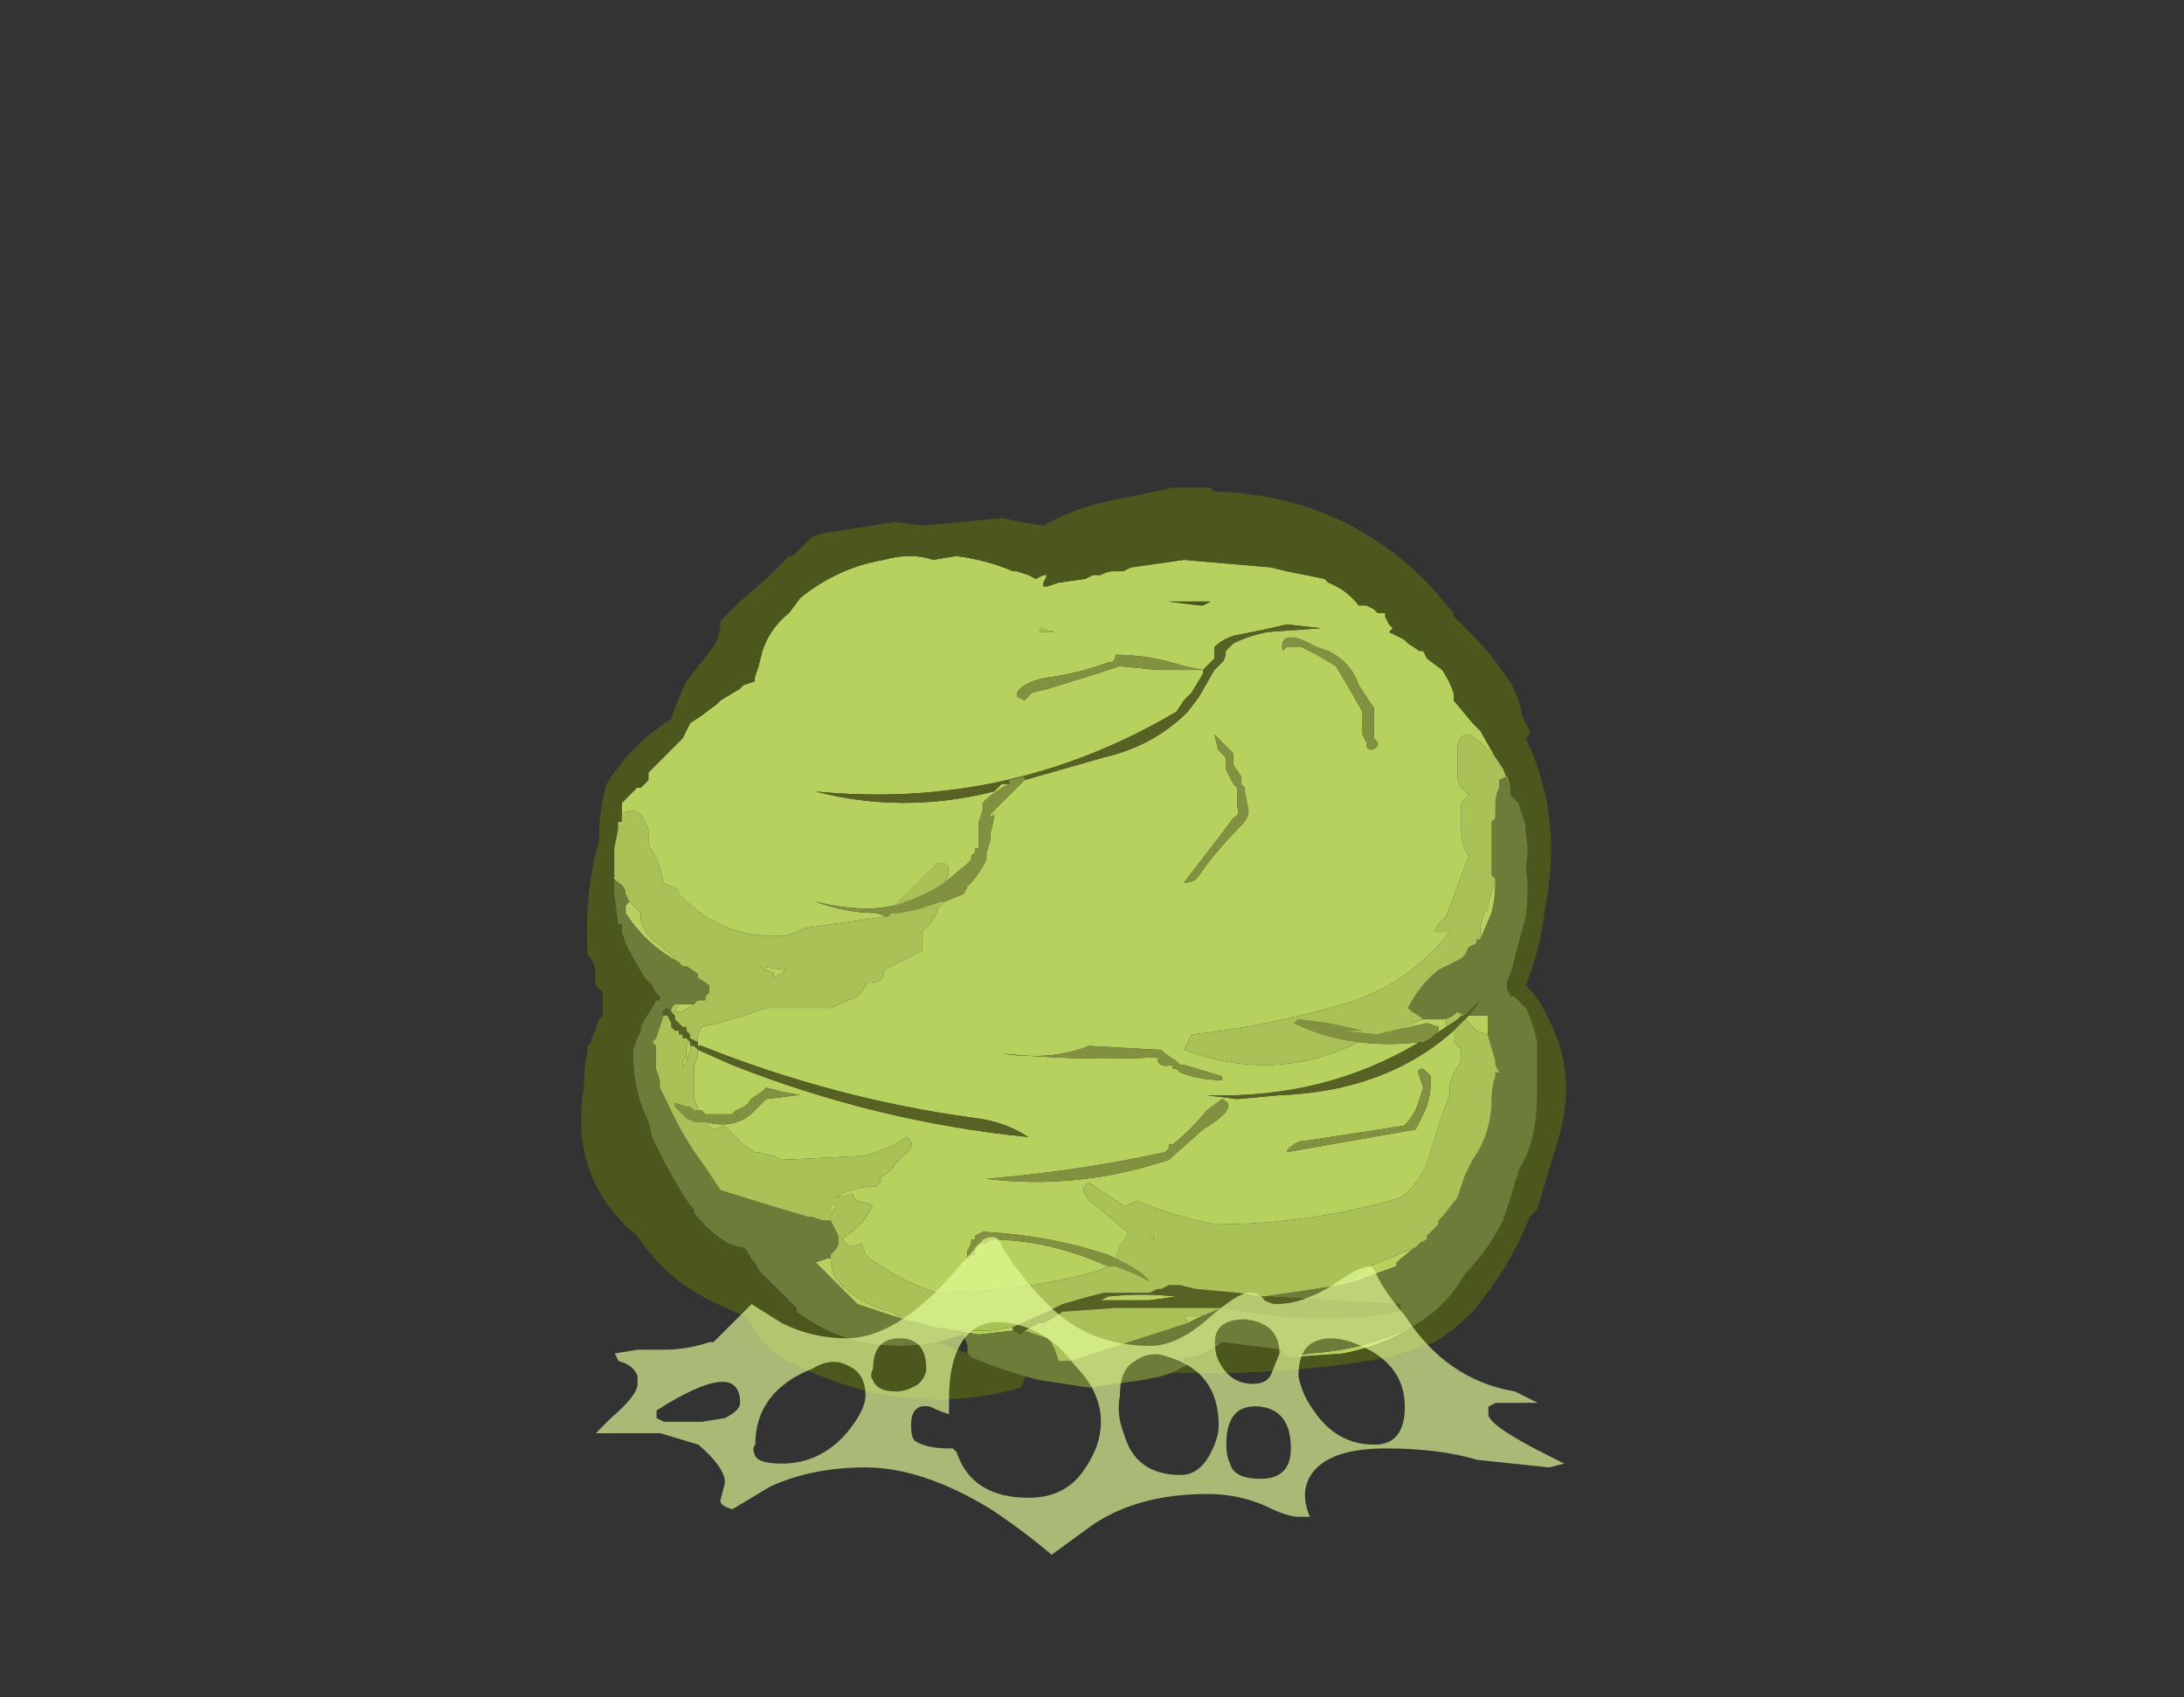 <?xml version="1.0" encoding="UTF-8" standalone="no"?>
<svg xmlns:ffdec="https://www.free-decompiler.com/flash" xmlns:xlink="http://www.w3.org/1999/xlink" ffdec:objectType="frame" height="156.45px" width="201.25px" xmlns="http://www.w3.org/2000/svg">
  <rect width="100%" height="100%" fill="#333333" stroke="none"/>
  <g transform="matrix(1.0, 0.0, 0.0, 1.0, 98.95, 124.75)">
    <use ffdec:characterId="798" height="12.0" transform="matrix(7.0, 0.0, 0.0, 7.0, -45.5, -79.8)" width="12.95" xlink:href="#shape0"/>
    <use ffdec:characterId="795" ffdec:characterName="a_EggPodGrass" height="29.4" transform="matrix(1.0, 0.0, 0.0, 1.0, -44.05, -10.85)" width="89.25" xlink:href="#sprite0"/>
  </g>
  <defs>
    <g id="shape0" transform="matrix(1.0, 0.0, 0.0, 1.0, 6.5, 11.4)">
      <path d="M-6.05 -6.25 L-6.05 -6.3 -6.0 -6.25 -6.0 -6.2 -6.05 -6.25 M-6.0 -6.9 L-6.0 -7.0 -6.0 -6.9 M-5.95 -7.1 L-5.95 -7.25 -5.75 -7.45 -5.7 -7.45 -5.6 -7.55 -5.6 -7.65 -5.15 -8.1 -5.05 -8.3 -4.9 -8.4 -4.7 -8.55 -4.65 -8.6 -4.4 -8.75 -4.35 -8.8 -4.2 -8.85 -4.2 -8.9 -4.15 -9.05 -4.1 -9.25 Q-4.0 -9.55 -3.75 -9.75 L-3.6 -9.95 Q-3.1 -10.35 -2.5 -10.45 -2.15 -10.55 -1.85 -10.45 L-1.55 -10.5 Q-1.15 -10.45 -0.8 -10.3 L-0.75 -10.3 -0.6 -10.25 -0.5 -10.2 -0.4 -10.25 -0.35 -10.25 -0.4 -10.15 -0.4 -10.1 -0.35 -10.1 -0.2 -10.15 0.15 -10.2 0.25 -10.25 0.35 -10.25 Q0.45 -10.3 0.5 -10.3 L0.65 -10.3 0.75 -10.35 1.45 -10.45 2.6 -10.35 2.8 -10.3 3.3 -10.2 3.35 -10.15 Q3.6 -10.05 3.75 -9.85 L3.85 -9.85 3.95 -9.8 4.0 -9.75 4.1 -9.75 4.1 -9.7 4.15 -9.6 4.2 -9.55 4.15 -9.5 4.35 -9.4 4.4 -9.35 4.55 -9.25 4.6 -9.25 4.65 -9.15 4.85 -9.0 Q4.95 -8.85 5.0 -8.7 L5.0 -8.6 5.25 -8.3 5.35 -8.2 5.55 -7.85 5.35 -8.05 5.2 -8.15 Q5.05 -8.15 5.05 -7.95 L5.05 -7.55 5.1 -7.45 5.2 -7.35 5.1 -7.25 5.1 -6.9 Q5.1 -6.7 5.2 -6.55 5.05 -6.15 4.9 -5.75 L4.8 -5.65 4.75 -5.55 4.95 -5.55 Q4.4 -4.85 3.55 -4.6 2.5 -4.3 1.55 -4.2 L1.45 -4.0 Q2.65 -3.55 3.75 -4.1 4.15 -4.05 4.55 -4.1 3.3 -3.35 1.75 -3.4 L2.15 -3.35 2.7 -3.4 Q4.1 -3.45 5.0 -4.25 L5.0 -4.1 5.1 -4.0 5.1 -3.85 5.0 -3.7 4.95 -3.55 4.95 -3.4 4.85 -3.15 4.65 -2.5 4.6 -2.4 Q4.5 -2.2 4.3 -2.05 3.1 -1.7 1.85 -1.7 1.35 -1.8 0.85 -2.0 L0.8 -2.0 0.7 -1.95 0.65 -1.95 0.2 -2.25 Q0.0 -2.15 0.35 -1.9 L0.7 -1.6 0.7 -1.55 0.6 -1.4 0.55 -1.25 0.45 -1.3 Q-0.3 -1.55 -1.15 -1.6 L-1.2 -1.6 -1.3 -1.55 -1.3 -1.5 -1.35 -1.5 -1.35 -1.45 -1.4 -1.35 -1.4 -1.25 -1.35 -1.3 -1.3 -1.3 -1.3 -1.4 -1.25 -1.45 -1.15 -1.45 -1.1 -1.5 Q-0.45 -1.5 0.2 -1.25 L0.45 -1.15 0.35 -1.1 Q-0.7 -0.8 -1.8 -0.8 -2.3 -0.95 -2.75 -1.3 -2.75 -1.35 -2.8 -1.45 L-2.95 -1.4 -3.05 -1.5 -3.0 -1.55 Q-2.75 -1.7 -2.65 -1.95 L-2.8 -2.0 Q-2.9 -2.0 -2.9 -2.1 L-3.15 -2.05 Q-2.9 -2.2 -2.6 -2.2 L-2.55 -2.25 -2.55 -2.3 -2.5 -2.35 Q-2.4 -2.4 -2.35 -2.5 L-2.25 -2.6 Q-2.05 -2.75 -2.2 -2.85 -2.5 -2.65 -2.8 -2.6 L-3.85 -2.55 -3.95 -2.6 -4.15 -2.65 -4.2 -2.65 -4.35 -2.75 -4.6 -3.0 -4.75 -2.95 -4.85 -3.05 Q-4.5 -2.95 -4.25 -3.15 L-4.05 -3.35 -3.65 -3.4 -3.6 -3.4 -3.85 -3.45 -4.05 -3.5 -4.1 -3.45 -4.25 -3.35 Q-4.3 -3.25 -4.45 -3.2 L-4.5 -3.15 -4.85 -3.15 -4.9 -3.2 -4.95 -3.2 -4.95 -3.25 -5.0 -3.35 -5.0 -3.8 -4.95 -3.9 -4.95 -4.0 -4.5 -3.8 Q-2.6 -3.05 -0.6 -2.85 -0.9 -3.05 -1.3 -3.1 -3.15 -3.35 -4.9 -4.05 L-4.95 -4.05 -4.95 -4.2 -4.9 -4.3 Q-4.45 -4.4 -4.05 -4.55 L-3.2 -4.55 -2.85 -4.7 -2.8 -4.75 -2.7 -4.9 Q-2.5 -4.85 -2.5 -5.05 L-2.0 -5.3 -2.0 -5.55 -1.9 -5.65 -1.8 -5.8 -1.8 -5.85 -1.7 -5.95 -1.45 -6.05 -1.4 -6.15 Q-1.25 -6.3 -1.15 -6.5 L-1.15 -6.6 -1.1 -6.75 -1.1 -6.85 Q-1.05 -7.0 -1.05 -7.1 L-1.1 -7.05 -1.1 -7.1 -0.9 -7.3 Q-0.75 -7.45 -0.65 -7.55 L0.4 -7.85 Q1.05 -8.0 1.5 -8.45 L1.65 -8.65 1.85 -9.0 1.95 -9.1 Q2.0 -9.15 2.0 -9.25 L2.1 -9.35 Q2.3 -9.45 2.55 -9.5 L3.25 -9.55 2.8 -9.6 Q2.6 -9.55 2.35 -9.5 L2.1 -9.45 Q1.95 -9.4 1.85 -9.3 L1.85 -9.15 1.7 -9.0 1.45 -9.05 Q1.0 -9.2 0.55 -9.2 0.55 -9.1 0.45 -9.1 0.05 -8.95 -0.35 -8.9 -0.65 -8.85 -0.75 -8.7 L-0.75 -8.65 -0.65 -8.6 -0.55 -8.7 -0.35 -8.75 0.3 -8.95 Q0.45 -9.0 0.6 -9.05 L1.1 -9.0 1.7 -9.0 1.7 -8.95 1.55 -8.7 1.45 -8.6 1.35 -8.45 Q-0.85 -7.15 -3.4 -7.4 -2.25 -7.1 -1.05 -7.4 L-0.95 -7.5 -0.85 -7.5 Q-1.05 -7.4 -1.2 -7.25 L-1.2 -7.15 -1.25 -7.0 -1.25 -6.65 -1.3 -6.65 -1.3 -6.6 -1.35 -6.55 -1.35 -6.5 -1.4 -6.45 -1.7 -6.2 -1.65 -6.3 -1.65 -6.4 -1.7 -6.45 -1.8 -6.45 -2.35 -5.9 Q-2.8 -5.8 -3.4 -5.95 -3.0 -5.8 -2.6 -5.8 L-2.45 -5.75 -2.5 -5.75 -3.55 -5.6 -3.65 -5.55 -3.8 -5.5 Q-4.6 -5.45 -5.15 -6.0 L-5.2 -6.05 -5.2 -6.1 -5.4 -6.2 -5.45 -6.4 Q-5.5 -6.55 -5.6 -6.7 L-5.6 -6.9 -5.65 -7.0 Q-5.7 -7.15 -5.85 -7.15 L-5.95 -7.1 M4.45 -0.35 Q4.05 -0.1 3.55 0.0 L2.85 0.05 3.1 0.0 Q3.85 -0.05 4.45 -0.35 M-0.45 -9.55 L-0.45 -9.5 -0.25 -9.5 -0.45 -9.55 M-5.85 -5.95 L-5.7 -5.8 -5.7 -5.7 Q-5.65 -5.55 -5.55 -5.45 -5.35 -5.3 -5.2 -5.15 -5.65 -5.4 -5.9 -5.8 L-5.9 -5.9 -5.85 -5.95 M-5.0 -4.6 L-5.15 -4.5 -5.25 -4.5 -5.2 -4.6 -5.0 -4.6 M-1.15 -7.0 L-1.15 -7.0 M-0.95 -3.95 Q0.05 -3.85 1.1 -3.9 1.1 -3.75 1.3 -3.8 L1.3 -3.75 1.35 -3.75 1.4 -3.7 Q1.65 -3.6 1.95 -3.6 L1.95 -3.65 1.45 -3.8 1.4 -3.8 1.35 -3.85 1.2 -3.95 1.15 -4.0 1.1 -4.0 0.2 -4.05 Q-0.3 -3.85 -0.95 -3.95 M-3.2 -1.25 L-3.2 -1.2 -3.15 -1.0 Q-2.85 -0.65 -2.4 -0.55 L-2.25 -0.45 -2.85 -0.65 -3.4 -1.2 -3.25 -1.25 -3.2 -1.25 M-1.85 -0.35 L-1.55 -0.3 -1.1 -0.3 -0.8 -0.35 -0.8 -0.3 -1.25 -0.25 -1.85 -0.35 M1.1 -0.85 L1.15 -0.85 1.25 -0.9 1.1 -0.85 M3.7 -0.95 L3.7 -1.0 3.75 -1.05 3.9 -1.15 4.5 -1.4 4.6 -1.5 4.65 -1.5 4.55 -1.45 4.25 -1.2 4.25 -1.15 3.7 -0.95 M5.6 -3.7 L5.55 -3.8 5.6 -3.7 M5.45 -4.2 L5.3 -4.25 5.15 -4.4 5.2 -4.45 5.45 -4.45 5.45 -4.2 M-5.05 -4.1 L-5.05 -4.05 -5.05 -4.0 -5.1 -3.85 -5.15 -3.75 -5.15 -3.85 -5.1 -3.9 -5.1 -4.05 -5.05 -4.1 M-3.2 -1.85 L-3.2 -1.95 Q-3.1 -2.0 -3.15 -1.9 L-3.2 -1.85 M-3.8 -5.05 L-3.85 -5.0 -3.95 -4.95 -3.95 -5.0 -4.15 -5.1 -3.8 -5.05 M1.7 -9.85 L1.8 -9.9 1.25 -9.9 1.65 -9.85 1.7 -9.85 M1.85 -8.15 Q1.8 -8.2 1.85 -8.15 L1.9 -7.95 2.0 -7.85 2.0 -7.7 2.1 -7.5 2.15 -7.45 2.15 -7.2 Q2.2 -7.1 2.1 -7.05 L1.95 -6.85 1.45 -6.2 Q1.6 -6.2 1.65 -6.3 1.9 -6.65 2.2 -6.95 2.3 -7.05 2.3 -7.15 L2.25 -7.4 2.25 -7.45 2.2 -7.5 2.2 -7.6 2.1 -7.75 2.1 -7.9 1.85 -8.15 M2.75 -9.25 L2.8 -9.3 3.0 -9.3 3.2 -9.2 3.45 -9.05 3.6 -8.8 3.8 -8.45 3.8 -8.15 3.85 -8.05 3.85 -8.0 Q3.9 -7.9 4.0 -8.0 L4.0 -8.05 3.95 -8.1 3.95 -8.5 3.75 -8.8 Q3.65 -9.1 3.35 -9.25 L3.2 -9.3 3.0 -9.4 Q2.7 -9.5 2.75 -9.25 M5.55 -6.25 L5.55 -6.2 Q5.55 -6.0 5.5 -5.8 L5.35 -5.45 5.35 -5.6 5.4 -5.8 5.45 -5.85 5.45 -5.9 5.55 -6.25 M4.6 -4.4 L4.85 -4.4 4.9 -4.4 4.9 -4.3 4.75 -4.2 4.8 -4.25 4.8 -4.3 4.65 -4.35 4.0 -4.2 4.15 -4.25 4.45 -4.3 4.45 -4.35 4.6 -4.4 M5.05 -4.5 L5.15 -4.45 5.1 -4.45 5.05 -4.5 M3.3 -4.3 L3.3 -4.3 M4.7 -3.6 L4.7 -3.65 4.6 -3.75 Q4.5 -3.75 4.55 -3.65 L4.6 -3.5 4.55 -3.35 Q4.5 -3.15 4.35 -3.0 L3.05 -2.8 3.0 -2.8 Q2.85 -2.75 2.8 -2.65 L4.5 -2.95 4.6 -3.15 Q4.7 -3.35 4.7 -3.6 M1.7 -2.95 Q2.2 -3.25 1.95 -3.35 L1.75 -3.2 Q1.55 -2.95 1.3 -2.75 L1.25 -2.75 1.25 -2.7 1.2 -2.65 Q0.05 -2.4 -1.15 -2.3 0.05 -2.15 1.25 -2.55 L1.7 -2.95 M1.05 -1.55 L1.05 -1.5 1.0 -1.55 1.05 -1.55 M0.5 -0.7 L0.35 -0.7 0.45 -0.75 Q0.9 -0.8 1.35 -0.75 L1.0 -0.7 0.5 -0.7 M1.7 -0.5 L1.5 -0.4 1.45 -0.5 1.7 -0.5" fill="#b7d15e" fill-rule="evenodd" stroke="none"/>
      <path d="M-0.65 0.3 L-0.65 0.35 -0.7 0.45 Q-2.3 0.9 -3.85 0.05 -4.1 -0.1 -4.25 -0.4 L-4.35 -0.5 -4.8 -0.7 -5.05 -0.85 Q-5.45 -1.1 -5.75 -1.55 -6.65 -2.3 -6.45 -3.5 -6.45 -3.75 -6.4 -4.0 L-6.4 -4.05 -6.35 -4.1 -6.35 -4.15 -6.3 -4.25 -6.25 -4.4 -6.2 -4.45 -6.2 -4.75 -6.3 -4.85 -6.3 -5.0 Q-6.3 -5.15 -6.4 -5.25 -6.45 -6.05 -6.25 -6.75 L-6.25 -6.8 Q-6.25 -7.15 -6.15 -7.5 -5.8 -8.05 -5.3 -8.35 L-5.25 -8.5 -5.15 -8.75 -5.1 -8.85 -4.75 -9.3 Q-4.65 -9.45 -4.65 -9.65 L-4.45 -9.85 -4.05 -10.2 -3.75 -10.5 -3.7 -10.5 -3.45 -10.75 -3.3 -10.8 -2.35 -10.95 -2.0 -10.9 -0.95 -11.0 -0.7 -10.95 -0.4 -10.9 Q-0.05 -11.1 0.35 -11.2 L1.3 -11.4 1.8 -11.4 1.85 -11.35 Q3.55 -11.3 4.7 -10.1 L5.0 -9.75 5.0 -9.7 Q5.4 -9.35 5.7 -8.9 5.85 -8.7 5.9 -8.4 L6.0 -8.2 6.0 -8.15 5.95 -8.1 Q6.45 -7.05 6.2 -5.85 6.15 -5.35 5.95 -4.85 6.15 -4.65 6.25 -4.4 L6.3 -4.3 Q6.6 -3.65 6.4 -2.9 L6.1 -1.9 6.0 -1.8 Q5.75 -1.15 5.25 -0.55 5.0 -0.3 4.75 -0.15 4.45 -0.05 4.15 0.05 2.75 0.3 1.3 0.25 L1.5 0.15 1.45 0.1 1.45 0.05 Q1.7 0.05 1.95 -0.15 L2.75 -0.05 2.75 0.0 2.85 0.05 3.55 0.0 Q4.05 -0.1 4.45 -0.35 4.9 -0.6 5.15 -1.05 5.45 -1.35 5.65 -1.75 L5.8 -2.2 5.8 -2.25 5.85 -2.35 5.85 -2.4 Q6.0 -2.65 6.05 -2.9 6.1 -3.15 6.1 -3.4 L6.1 -4.1 Q6.05 -4.35 5.95 -4.55 L5.8 -4.7 5.75 -4.7 5.7 -4.8 5.7 -4.9 5.75 -5.0 5.95 -5.75 Q6.0 -6.15 5.95 -6.4 6.0 -6.65 5.95 -6.85 L5.95 -6.95 5.85 -7.25 5.75 -7.35 5.75 -7.45 5.65 -7.7 5.55 -7.85 5.35 -8.2 5.25 -8.3 5.0 -8.6 5.0 -8.7 Q4.95 -8.85 4.85 -9.0 L4.65 -9.15 4.6 -9.25 4.55 -9.25 4.4 -9.35 4.35 -9.4 4.15 -9.5 4.2 -9.55 4.15 -9.6 4.1 -9.7 4.1 -9.75 4.0 -9.75 3.95 -9.8 3.85 -9.85 3.75 -9.85 Q3.6 -10.05 3.35 -10.15 L3.3 -10.2 2.8 -10.3 2.6 -10.35 1.45 -10.45 0.75 -10.35 0.65 -10.3 0.5 -10.3 Q0.45 -10.3 0.35 -10.25 L0.25 -10.25 0.15 -10.2 -0.2 -10.15 -0.35 -10.1 -0.4 -10.1 -0.4 -10.15 -0.35 -10.25 -0.4 -10.25 -0.5 -10.2 -0.6 -10.25 -0.75 -10.3 -0.8 -10.3 Q-1.15 -10.45 -1.55 -10.5 L-1.85 -10.45 Q-2.15 -10.55 -2.5 -10.45 -3.1 -10.35 -3.6 -9.95 L-3.75 -9.75 Q-4.0 -9.55 -4.1 -9.25 L-4.15 -9.05 -4.2 -8.9 -4.2 -8.85 -4.35 -8.8 -4.4 -8.75 -4.65 -8.6 -4.7 -8.55 -4.9 -8.4 -5.05 -8.3 -5.15 -8.1 -5.6 -7.65 -5.6 -7.55 -5.7 -7.45 -5.75 -7.45 -5.95 -7.25 -5.95 -7.1 -5.95 -7.0 -6.0 -7.0 -6.0 -6.9 -6.05 -6.65 -6.05 -6.3 -6.05 -6.25 -6.05 -6.05 -6.0 -5.65 -5.95 -5.65 -5.95 -5.55 -5.9 -5.4 Q-5.8 -5.2 -5.65 -4.95 L-5.55 -4.85 -5.5 -4.75 -5.45 -4.7 -5.45 -4.65 -5.5 -4.65 -5.55 -4.55 -5.65 -4.4 -5.7 -4.3 -5.7 -4.25 -5.75 -4.15 -5.8 -4.0 -5.8 -3.95 Q-5.8 -3.45 -5.6 -3.05 L-5.55 -2.85 Q-5.35 -2.4 -5.05 -1.95 L-5.0 -1.9 -5.0 -1.85 Q-4.8 -1.6 -4.55 -1.45 L-4.4 -1.4 -4.35 -1.4 -4.3 -1.35 -4.25 -1.25 -4.2 -1.2 -4.15 -1.1 -3.65 -0.6 -3.65 -0.55 Q-2.85 0.05 -1.8 -0.15 L-1.4 0.0 -1.35 0.05 Q-1.0 0.2 -0.65 0.3 M1.7 -9.85 L1.65 -9.85 1.25 -9.9 1.8 -9.9 1.7 -9.85" fill="#4c571e" fill-rule="evenodd" stroke="none"/>
      <path d="M1.3 0.25 L1.15 0.3 0.9 0.35 0.2 0.45 -0.45 0.35 -0.65 0.3 Q-1.0 0.2 -1.35 0.05 L-1.4 0.0 -1.4 -0.1 -1.45 -0.25 -1.8 -0.15 Q-2.85 0.05 -3.65 -0.55 L-3.65 -0.6 -4.15 -1.1 -4.2 -1.2 -4.25 -1.25 -4.3 -1.35 -4.35 -1.4 -4.4 -1.4 -4.55 -1.45 Q-4.8 -1.6 -5.0 -1.85 L-5.0 -1.9 -5.05 -1.95 Q-5.35 -2.4 -5.55 -2.85 L-5.6 -3.05 Q-5.8 -3.45 -5.8 -3.95 L-5.8 -4.0 -5.75 -4.15 -5.7 -4.25 -5.7 -4.3 -5.65 -4.4 -5.55 -4.55 -5.5 -4.65 -5.45 -4.65 -5.45 -4.7 -5.5 -4.75 -5.55 -4.85 -5.65 -4.95 Q-5.8 -5.2 -5.9 -5.4 L-5.95 -5.55 -5.95 -5.65 -6.0 -5.65 -6.05 -6.05 -6.05 -6.25 -6.0 -6.2 Q-5.9 -6.15 -5.9 -6.05 L-5.85 -5.95 -5.9 -5.9 -5.9 -5.8 Q-5.65 -5.4 -5.2 -5.15 L-5.15 -5.1 -5.1 -5.1 -4.95 -5.0 -4.95 -4.95 -4.8 -4.85 -4.8 -4.75 -4.85 -4.7 -4.85 -4.65 -4.95 -4.65 -5.0 -4.6 -5.2 -4.6 -5.25 -4.6 -5.3 -4.55 -5.3 -4.5 -5.35 -4.55 Q-5.45 -4.5 -5.4 -4.45 L-5.35 -4.45 -5.4 -4.45 -5.5 -4.15 -5.55 -4.1 -5.5 -4.05 -5.5 -3.75 -5.45 -3.6 -5.45 -3.5 -5.35 -3.3 Q-5.15 -2.85 -4.85 -2.45 L-4.65 -2.15 -4.0 -1.95 -3.5 -1.8 -3.45 -1.8 -3.3 -1.75 -3.2 -1.75 -3.1 -1.55 -3.1 -1.45 Q-3.1 -1.4 -3.2 -1.3 L-3.2 -1.25 -3.25 -1.25 -3.4 -1.2 -2.85 -0.65 -2.25 -0.45 -2.0 -0.4 -1.85 -0.35 -1.25 -0.25 -0.8 -0.3 -0.7 -0.25 -0.65 -0.3 -0.35 -0.2 -0.3 -0.15 -0.25 -0.05 -0.2 0.1 -0.05 0.1 1.5 -0.4 1.7 -0.5 1.95 -0.6 2.0 -0.6 Q3.15 -0.35 4.3 -0.55 L4.3 -0.65 2.55 -0.75 2.5 -0.75 2.85 -0.8 3.5 -0.9 3.7 -0.95 4.25 -1.15 4.25 -1.2 4.55 -1.45 4.65 -1.5 4.65 -1.55 4.8 -1.7 4.8 -1.75 4.85 -1.8 5.05 -2.05 5.15 -2.35 5.25 -2.55 Q5.5 -2.9 5.5 -3.35 5.5 -3.5 5.55 -3.65 L5.55 -3.7 5.6 -3.7 5.55 -3.8 5.55 -3.85 5.45 -4.2 5.45 -4.45 5.2 -4.45 5.35 -4.65 5.15 -4.45 5.05 -4.5 Q4.95 -4.4 4.85 -4.4 L4.6 -4.4 Q4.55 -4.45 4.45 -4.5 L4.4 -4.55 Q4.55 -4.85 4.8 -5.05 L5.1 -5.2 5.15 -5.25 5.2 -5.35 5.3 -5.4 5.3 -5.45 5.35 -5.45 5.5 -5.8 Q5.55 -6.0 5.55 -6.2 L5.55 -6.25 5.5 -6.3 5.5 -7.0 5.55 -7.05 5.55 -7.25 Q5.55 -7.35 5.6 -7.45 L5.6 -7.55 5.7 -7.6 5.75 -7.45 5.75 -7.35 5.85 -7.25 5.95 -6.95 5.95 -6.85 Q6.0 -6.65 5.95 -6.4 6.0 -6.15 5.95 -5.75 L5.75 -5.0 5.7 -4.9 5.7 -4.8 5.75 -4.7 5.8 -4.7 5.95 -4.55 Q6.05 -4.35 6.1 -4.1 L6.1 -3.4 Q6.1 -3.15 6.05 -2.9 6.0 -2.65 5.85 -2.4 L5.85 -2.35 5.8 -2.25 5.8 -2.2 5.65 -1.75 Q5.45 -1.35 5.15 -1.05 4.9 -0.6 4.45 -0.35 3.85 -0.05 3.1 0.0 L2.85 0.05 2.75 0.0 2.75 -0.05 1.95 -0.15 Q1.7 0.05 1.45 0.05 L1.45 0.1 1.5 0.15 1.3 0.25" fill="#6e7c39" fill-rule="evenodd" stroke="none"/>
      <path d="M1.7 -9.0 L1.85 -9.15 1.85 -9.3 Q1.95 -9.4 2.1 -9.45 L2.35 -9.5 Q2.6 -9.55 2.8 -9.6 L3.25 -9.55 2.55 -9.5 Q2.3 -9.45 2.1 -9.35 L2.0 -9.25 Q2.0 -9.15 1.95 -9.1 L1.85 -9.0 1.65 -8.65 1.5 -8.45 Q1.05 -8.0 0.4 -7.85 L-0.65 -7.55 -0.65 -7.6 -0.85 -7.55 -0.85 -7.5 -0.95 -7.5 -1.05 -7.4 Q-2.25 -7.1 -3.4 -7.4 -0.85 -7.15 1.35 -8.45 L1.45 -8.6 1.55 -8.7 1.7 -8.95 1.7 -9.0 1.7 -9.0 M-4.95 -4.05 L-4.9 -4.05 Q-3.15 -3.35 -1.3 -3.1 -0.9 -3.05 -0.6 -2.85 -2.6 -3.05 -4.5 -3.8 L-4.95 -4.0 -5.0 -4.05 -5.05 -4.05 -5.05 -4.1 -5.1 -4.15 -5.15 -4.15 -5.15 -4.2 -5.2 -4.2 -5.2 -4.25 -5.25 -4.25 -5.3 -4.3 -5.3 -4.35 -5.35 -4.45 -5.4 -4.45 Q-5.45 -4.5 -5.35 -4.55 L-5.3 -4.5 -5.25 -4.45 -5.25 -4.4 -5.15 -4.3 -5.1 -4.3 -5.1 -4.25 -5.05 -4.2 -5.05 -4.15 -4.95 -4.1 -4.95 -4.05 M5.0 -4.25 Q4.1 -3.45 2.7 -3.4 L2.15 -3.35 1.75 -3.4 Q3.3 -3.35 4.55 -4.1 L4.6 -4.1 4.7 -4.15 4.75 -4.2 4.9 -4.3 5.05 -4.4 5.1 -4.45 5.15 -4.45 5.35 -4.65 5.2 -4.45 5.15 -4.4 5.0 -4.25 M-0.8 -0.35 L-0.35 -0.55 -0.15 -0.65 0.2 -0.75 0.4 -0.8 1.0 -0.8 1.1 -0.85 1.25 -0.9 1.4 -0.9 1.6 -0.85 2.15 -0.8 2.5 -0.75 2.55 -0.75 4.3 -0.65 4.3 -0.55 Q3.15 -0.35 2.0 -0.6 L1.95 -0.6 0.55 -0.6 -0.15 -0.55 -0.3 -0.45 -0.4 -0.4 -0.45 -0.4 -0.65 -0.3 -0.7 -0.25 -0.8 -0.3 -0.8 -0.35 M0.5 -0.7 L1.0 -0.7 1.35 -0.75 Q0.9 -0.8 0.45 -0.75 L0.35 -0.7 0.5 -0.7" fill="#576124" fill-rule="evenodd" stroke="none"/>
      <path d="M1.7 -9.0 L1.1 -9.0 0.6 -9.05 Q0.45 -9.0 0.3 -8.95 L-0.35 -8.75 -0.55 -8.7 -0.65 -8.6 -0.75 -8.65 -0.75 -8.7 Q-0.65 -8.85 -0.35 -8.9 0.05 -8.95 0.45 -9.1 0.55 -9.1 0.55 -9.2 1.0 -9.2 1.45 -9.05 L1.7 -9.0 1.7 -9.0 M-0.65 -7.55 Q-0.75 -7.45 -0.9 -7.3 L-1.1 -7.1 -1.1 -7.05 -1.05 -7.1 Q-1.05 -7.0 -1.1 -6.85 L-1.1 -6.75 -1.15 -6.6 -1.15 -6.5 Q-1.25 -6.3 -1.4 -6.15 L-1.45 -6.05 -1.7 -5.95 -1.75 -5.95 -2.05 -5.85 -2.3 -5.8 -2.4 -5.8 -2.45 -5.75 -2.6 -5.8 Q-3.0 -5.8 -3.4 -5.95 -2.8 -5.8 -2.35 -5.9 -2.0 -6.0 -1.7 -6.2 L-1.4 -6.45 -1.35 -6.5 -1.35 -6.55 -1.3 -6.6 -1.3 -6.65 -1.25 -6.65 -1.25 -7.0 -1.2 -7.15 -1.2 -7.25 Q-1.05 -7.4 -0.85 -7.5 L-0.85 -7.55 -0.65 -7.6 -0.65 -7.55 M-4.95 -3.2 L-4.9 -3.2 -4.85 -3.15 -4.5 -3.15 -4.45 -3.2 Q-4.3 -3.25 -4.25 -3.35 L-4.1 -3.45 -4.05 -3.5 -3.85 -3.45 -3.6 -3.4 -3.65 -3.4 -4.05 -3.35 -4.25 -3.15 Q-4.5 -2.95 -4.85 -3.05 L-5.0 -3.05 -5.1 -3.1 -5.25 -3.25 -5.25 -3.3 -5.1 -3.25 -5.05 -3.25 -5.0 -3.2 -4.95 -3.2 M0.45 -1.15 L0.2 -1.25 Q-0.45 -1.5 -1.1 -1.5 L-1.15 -1.45 -1.25 -1.45 -1.3 -1.4 -1.3 -1.3 -1.35 -1.3 -1.4 -1.25 -1.4 -1.35 -1.35 -1.45 -1.35 -1.5 -1.3 -1.5 -1.3 -1.55 -1.2 -1.6 -1.15 -1.6 Q-0.3 -1.55 0.45 -1.3 L0.55 -1.25 0.75 -1.15 0.9 -1.05 1.0 -0.95 0.8 -1.05 0.55 -1.15 0.45 -1.15 M4.55 -4.1 Q4.15 -4.05 3.75 -4.1 3.3 -4.15 2.9 -4.35 L2.95 -4.4 3.35 -4.35 3.8 -4.25 3.5 -4.25 4.0 -4.2 4.65 -4.35 4.8 -4.3 4.8 -4.25 4.75 -4.2 4.7 -4.15 4.6 -4.1 4.55 -4.1 M-1.15 -7.0 L-1.15 -7.0 M-0.95 -3.95 Q-0.3 -3.85 0.2 -4.05 L1.1 -4.0 1.15 -4.0 1.2 -3.95 1.35 -3.85 1.4 -3.8 1.45 -3.8 1.95 -3.65 1.95 -3.6 Q1.65 -3.6 1.4 -3.7 L1.35 -3.75 1.3 -3.75 1.3 -3.8 Q1.1 -3.75 1.1 -3.9 0.05 -3.85 -0.95 -3.95 M2.75 -9.25 Q2.7 -9.5 3.0 -9.4 L3.2 -9.3 3.35 -9.25 Q3.65 -9.1 3.75 -8.8 L3.95 -8.5 3.95 -8.1 4.0 -8.05 4.0 -8.0 Q3.9 -7.9 3.85 -8.0 L3.85 -8.05 3.8 -8.15 3.8 -8.45 3.6 -8.8 3.45 -9.05 3.2 -9.2 3.0 -9.3 2.8 -9.3 2.75 -9.25 M1.85 -8.15 L2.1 -7.9 2.1 -7.75 2.2 -7.6 2.2 -7.5 2.25 -7.45 2.25 -7.4 2.3 -7.15 Q2.3 -7.05 2.2 -6.95 1.9 -6.65 1.65 -6.3 1.6 -6.2 1.45 -6.2 L1.95 -6.85 2.1 -7.05 Q2.2 -7.1 2.15 -7.2 L2.15 -7.45 2.1 -7.5 2.0 -7.7 2.0 -7.85 1.9 -7.95 1.85 -8.15 Q1.8 -8.2 1.85 -8.15 M3.3 -4.3 L3.3 -4.3 M4.7 -3.6 Q4.7 -3.35 4.6 -3.15 L4.5 -2.95 2.8 -2.65 Q2.85 -2.75 3.0 -2.8 L3.05 -2.8 4.35 -3.0 Q4.5 -3.15 4.55 -3.35 L4.6 -3.5 4.55 -3.65 Q4.5 -3.75 4.6 -3.75 L4.7 -3.65 4.7 -3.6 M1.7 -2.95 L1.25 -2.55 Q0.05 -2.15 -1.15 -2.3 0.05 -2.4 1.2 -2.65 L1.25 -2.7 1.25 -2.75 1.3 -2.75 Q1.55 -2.95 1.75 -3.2 L1.95 -3.35 Q2.2 -3.25 1.7 -2.95" fill="#82913f" fill-rule="evenodd" stroke="none"/>
      <path d="M-6.05 -6.3 L-6.05 -6.65 -6.0 -6.9 -6.0 -7.0 -5.95 -7.0 -5.95 -7.1 -5.85 -7.15 Q-5.7 -7.15 -5.65 -7.0 L-5.6 -6.9 -5.6 -6.7 Q-5.5 -6.55 -5.45 -6.4 L-5.4 -6.2 -5.2 -6.1 -5.2 -6.05 -5.15 -6.0 Q-4.6 -5.45 -3.8 -5.5 L-3.65 -5.55 -3.55 -5.6 -2.5 -5.75 -2.45 -5.75 -2.4 -5.8 -2.3 -5.8 -2.05 -5.85 -1.75 -5.95 -1.7 -5.95 -1.8 -5.85 -1.8 -5.8 -1.9 -5.65 -2.0 -5.55 -2.0 -5.3 -2.5 -5.05 Q-2.5 -4.85 -2.7 -4.9 L-2.8 -4.75 -2.85 -4.7 -3.2 -4.55 -4.05 -4.55 Q-4.45 -4.4 -4.9 -4.3 L-4.95 -4.2 -4.95 -4.05 -4.95 -4.1 -5.05 -4.15 -5.05 -4.2 -5.1 -4.25 -5.1 -4.3 -5.15 -4.3 -5.25 -4.4 -5.25 -4.45 -5.3 -4.5 -5.3 -4.55 -5.25 -4.6 -5.2 -4.6 -5.25 -4.5 -5.15 -4.5 -5.0 -4.6 -4.95 -4.65 -4.85 -4.65 -4.85 -4.7 -4.8 -4.75 -4.8 -4.85 -4.95 -4.95 -4.95 -5.0 -5.1 -5.1 -5.15 -5.1 -5.2 -5.15 Q-5.35 -5.3 -5.55 -5.45 -5.65 -5.55 -5.7 -5.7 L-5.7 -5.8 -5.85 -5.95 -5.9 -6.05 Q-5.9 -6.15 -6.0 -6.2 L-6.0 -6.25 -6.05 -6.3 M5.55 -7.85 L5.65 -7.7 5.75 -7.45 5.7 -7.6 5.6 -7.55 5.6 -7.45 Q5.55 -7.35 5.55 -7.25 L5.55 -7.05 5.5 -7.0 5.5 -6.3 5.55 -6.25 5.45 -5.9 5.45 -5.85 5.4 -5.8 5.35 -5.6 5.35 -5.45 5.3 -5.45 5.3 -5.4 5.2 -5.35 5.15 -5.25 5.1 -5.2 4.8 -5.05 Q4.55 -4.85 4.4 -4.55 L4.45 -4.5 Q4.55 -4.45 4.6 -4.4 L4.45 -4.35 4.45 -4.3 4.15 -4.25 4.0 -4.2 3.5 -4.25 3.8 -4.25 3.35 -4.35 2.95 -4.4 2.9 -4.35 Q3.3 -4.15 3.75 -4.1 2.65 -3.55 1.45 -4.0 L1.55 -4.2 Q2.5 -4.3 3.55 -4.6 4.4 -4.85 4.95 -5.55 L4.75 -5.55 4.8 -5.65 4.9 -5.75 Q5.05 -6.15 5.2 -6.55 5.1 -6.7 5.1 -6.9 L5.1 -7.25 5.2 -7.35 5.1 -7.45 5.05 -7.55 5.05 -7.95 Q5.05 -8.15 5.2 -8.15 L5.35 -8.05 5.55 -7.85 M-0.45 -9.55 L-0.25 -9.5 -0.45 -9.5 -0.45 -9.55 M-4.95 -4.0 L-4.95 -3.9 -5.0 -3.8 -5.0 -3.35 -4.95 -3.25 -4.95 -3.2 -5.0 -3.2 -5.05 -3.25 -5.1 -3.25 -5.25 -3.3 -5.25 -3.25 -5.1 -3.1 -5.0 -3.05 -4.85 -3.05 -4.75 -2.95 -4.6 -3.0 -4.35 -2.75 -4.2 -2.65 -4.15 -2.65 -3.95 -2.6 -3.85 -2.55 -2.8 -2.6 Q-2.5 -2.65 -2.2 -2.85 -2.05 -2.75 -2.25 -2.6 L-2.35 -2.5 Q-2.4 -2.4 -2.5 -2.35 L-2.55 -2.3 -2.55 -2.25 -2.6 -2.2 Q-2.9 -2.2 -3.15 -2.05 L-2.9 -2.1 Q-2.9 -2.0 -2.8 -2.0 L-2.65 -1.95 Q-2.75 -1.7 -3.0 -1.55 L-3.05 -1.5 -2.95 -1.4 -2.8 -1.45 Q-2.75 -1.35 -2.75 -1.3 -2.3 -0.95 -1.8 -0.8 -0.7 -0.8 0.35 -1.1 L0.45 -1.15 0.55 -1.15 0.8 -1.05 1.0 -0.95 0.9 -1.05 0.75 -1.15 0.55 -1.25 0.6 -1.4 0.7 -1.55 0.7 -1.6 0.35 -1.9 Q0.0 -2.15 0.2 -2.25 L0.65 -1.95 0.7 -1.95 0.8 -2.0 0.85 -2.0 Q1.35 -1.8 1.85 -1.7 3.1 -1.7 4.3 -2.05 4.5 -2.2 4.6 -2.4 L4.65 -2.5 4.85 -3.15 4.95 -3.4 4.95 -3.55 5.0 -3.7 5.1 -3.85 5.1 -4.0 5.0 -4.1 5.0 -4.25 5.15 -4.4 5.3 -4.25 5.45 -4.2 5.55 -3.85 5.55 -3.8 5.6 -3.7 5.55 -3.7 5.55 -3.65 Q5.5 -3.5 5.5 -3.35 5.5 -2.9 5.25 -2.55 L5.15 -2.35 5.05 -2.05 4.85 -1.8 4.8 -1.75 4.8 -1.7 4.65 -1.55 4.65 -1.5 4.6 -1.5 4.5 -1.4 3.9 -1.15 3.75 -1.05 3.7 -1.0 3.7 -0.95 3.5 -0.9 2.85 -0.8 2.5 -0.75 2.15 -0.8 1.6 -0.85 1.4 -0.9 1.25 -0.9 1.15 -0.85 1.1 -0.85 1.0 -0.8 0.4 -0.8 0.2 -0.75 -0.15 -0.65 -0.35 -0.55 -0.8 -0.35 -1.1 -0.3 -1.55 -0.3 -1.85 -0.35 -2.0 -0.4 -2.25 -0.45 -2.4 -0.55 Q-2.85 -0.65 -3.15 -1.0 L-3.2 -1.2 -3.2 -1.25 -3.2 -1.3 Q-3.1 -1.4 -3.1 -1.45 L-3.1 -1.55 -3.2 -1.75 -3.3 -1.75 -3.45 -1.8 -3.5 -1.8 -4.0 -1.95 -4.65 -2.15 -4.85 -2.45 Q-5.15 -2.85 -5.35 -3.3 L-5.45 -3.5 -5.45 -3.6 -5.5 -3.75 -5.5 -4.05 -5.55 -4.1 -5.5 -4.15 -5.4 -4.45 -5.35 -4.45 -5.3 -4.35 -5.3 -4.3 -5.25 -4.25 -5.2 -4.25 -5.2 -4.2 -5.15 -4.2 -5.15 -4.15 -5.1 -4.15 -5.05 -4.1 -5.1 -4.05 -5.1 -3.9 -5.15 -3.85 -5.15 -3.75 -5.1 -3.85 -5.05 -4.0 -5.05 -4.05 -5.0 -4.05 -4.95 -4.0 M-2.35 -5.9 L-1.8 -6.45 -1.7 -6.45 -1.65 -6.4 -1.65 -6.3 -1.7 -6.2 Q-2.0 -6.0 -2.35 -5.9 M-3.8 -5.05 L-4.15 -5.1 -3.95 -5.0 -3.95 -4.95 -3.85 -5.0 -3.8 -5.05 M-3.2 -1.85 L-3.15 -1.9 Q-3.1 -2.0 -3.2 -1.95 L-3.2 -1.85 M-0.65 -0.3 L-0.45 -0.4 -0.4 -0.4 -0.3 -0.45 -0.15 -0.55 0.55 -0.6 1.95 -0.6 1.7 -0.5 1.45 -0.5 1.5 -0.4 -0.05 0.1 -0.2 0.1 -0.25 -0.05 -0.3 -0.15 -0.35 -0.2 -0.65 -0.3 M4.85 -4.4 Q4.95 -4.4 5.05 -4.5 L5.1 -4.45 5.05 -4.4 4.9 -4.3 4.9 -4.4 4.85 -4.4 M1.05 -1.55 L1.0 -1.55 1.05 -1.5 1.05 -1.55 M2.1 -1.15 L2.1 -1.15" fill="#a9c157" fill-rule="evenodd" stroke="none"/>
    </g>
    <g id="sprite0" transform="matrix(1.0, 0.0, 0.0, 1.0, 41.3, 24.85)">
      <use ffdec:characterId="794" height="4.2" transform="matrix(7.0, 0.0, 0.0, 7.0, -41.3, -24.85)" width="12.75" xlink:href="#shape1"/>
    </g>
    <g id="shape1" transform="matrix(1.0, 0.0, 0.0, 1.0, 5.9, 3.55)">
      <path d="M2.65 -2.45 Q2.25 -2.45 2.25 -2.15 2.25 -2.0 2.3 -1.9 2.45 -1.6 2.75 -1.6 2.95 -1.6 3.0 -1.75 L3.1 -2.0 Q3.1 -2.4 2.65 -2.45 M2.7 -2.8 Q2.85 -2.8 2.9 -2.7 3.0 -2.65 3.05 -2.65 3.4 -2.65 3.8 -2.9 4.15 -3.15 4.3 -3.15 L4.35 -3.1 Q4.45 -2.85 4.75 -2.5 5.3 -1.65 6.2 -1.5 L6.5 -1.35 5.95 -1.35 5.85 -1.3 5.85 -1.2 Q5.85 -1.05 6.65 -0.65 L6.85 -0.55 6.65 -0.5 5.7 -0.6 Q5.2 -0.75 4.5 -0.75 3.8 -0.75 3.55 -0.45 3.35 -0.2 3.5 0.15 L3.35 0.15 Q3.2 0.15 2.9 0.0 2.55 -0.15 2.15 -0.15 1.25 -0.15 0.65 0.25 L0.1 0.65 Q-0.25 0.35 -0.7 0.05 -1.6 -0.5 -2.35 -0.5 -3.05 -0.5 -3.6 -0.25 L-4.1 0.05 Q-4.3 0.0 -4.25 -0.1 L-4.2 -0.3 Q-4.2 -0.5 -4.55 -0.8 L-5.05 -0.95 -5.9 -0.95 Q-5.8 -1.05 -5.7 -1.15 -5.35 -1.45 -5.35 -1.6 L-5.35 -1.7 Q-5.4 -1.85 -5.6 -1.9 L-5.65 -2.0 -5.35 -2.05 -5.0 -2.05 Q-4.7 -2.05 -4.4 -2.15 L-4.35 -2.15 -3.85 -2.65 -3.45 -2.4 Q-3.05 -2.2 -2.6 -2.2 -1.95 -2.2 -1.2 -3.05 L-0.8 -3.5 Q-0.6 -3.6 -0.55 -3.4 -0.3 -3.0 0.0 -2.7 0.55 -2.1 1.4 -2.1 1.75 -2.1 2.15 -2.45 2.55 -2.8 2.7 -2.8 M-1.55 -1.8 Q-1.55 -2.2 -1.9 -2.2 -2.25 -2.2 -2.25 -1.8 -2.3 -1.7 -2.25 -1.65 -2.2 -1.5 -1.95 -1.5 -1.8 -1.5 -1.65 -1.6 -1.55 -1.7 -1.55 -1.8 M-3.8 -0.8 Q-3.85 -0.75 -3.8 -0.65 -3.75 -0.55 -3.45 -0.55 -2.95 -0.55 -2.6 -0.95 -2.35 -1.25 -2.35 -1.45 -2.35 -1.75 -2.6 -1.85 -2.8 -1.95 -3.05 -1.8 -3.8 -1.5 -3.8 -0.8 M-5.0 -1.1 L-4.5 -1.1 -4.2 -1.15 Q-4.0 -1.25 -4.0 -1.35 -4.0 -1.95 -5.1 -1.25 L-5.1 -1.15 -5.0 -1.1 M4.05 -2.15 Q3.75 -2.25 3.55 -2.15 3.35 -2.05 3.35 -1.7 3.4 -1.45 3.55 -1.25 3.85 -0.8 4.35 -0.8 4.75 -0.8 4.75 -1.3 4.75 -1.9 4.05 -2.15 M2.85 -1.3 Q2.4 -1.35 2.4 -0.8 2.4 -0.65 2.45 -0.55 2.5 -0.35 2.85 -0.35 3.25 -0.35 3.25 -0.75 3.25 -1.25 2.85 -1.3 M0.55 -0.5 Q0.75 -0.8 0.75 -1.1 0.75 -1.5 0.4 -1.85 0.15 -2.2 -0.25 -2.35 -0.7 -2.5 -0.95 -2.3 -1.25 -2.05 -1.25 -1.4 L-1.25 -1.2 Q-1.4 -1.25 -1.5 -1.3 -1.75 -1.35 -1.75 -1.05 -1.75 -0.9 -1.7 -0.85 -1.55 -0.75 -1.25 -0.75 L-1.2 -0.75 -1.15 -0.7 Q-0.95 -0.1 -0.2 -0.1 0.3 -0.1 0.55 -0.5 M1.0 -1.45 Q0.95 -1.2 1.05 -0.95 1.2 -0.4 1.8 -0.4 2.05 -0.4 2.2 -0.7 2.3 -0.9 2.3 -1.05 2.3 -1.75 1.65 -1.95 1.4 -2.05 1.2 -1.9 1.0 -1.8 1.0 -1.45" fill="#e6ff99" fill-opacity="0.659" fill-rule="evenodd" stroke="none"/>
    </g>
  </defs>
</svg>

